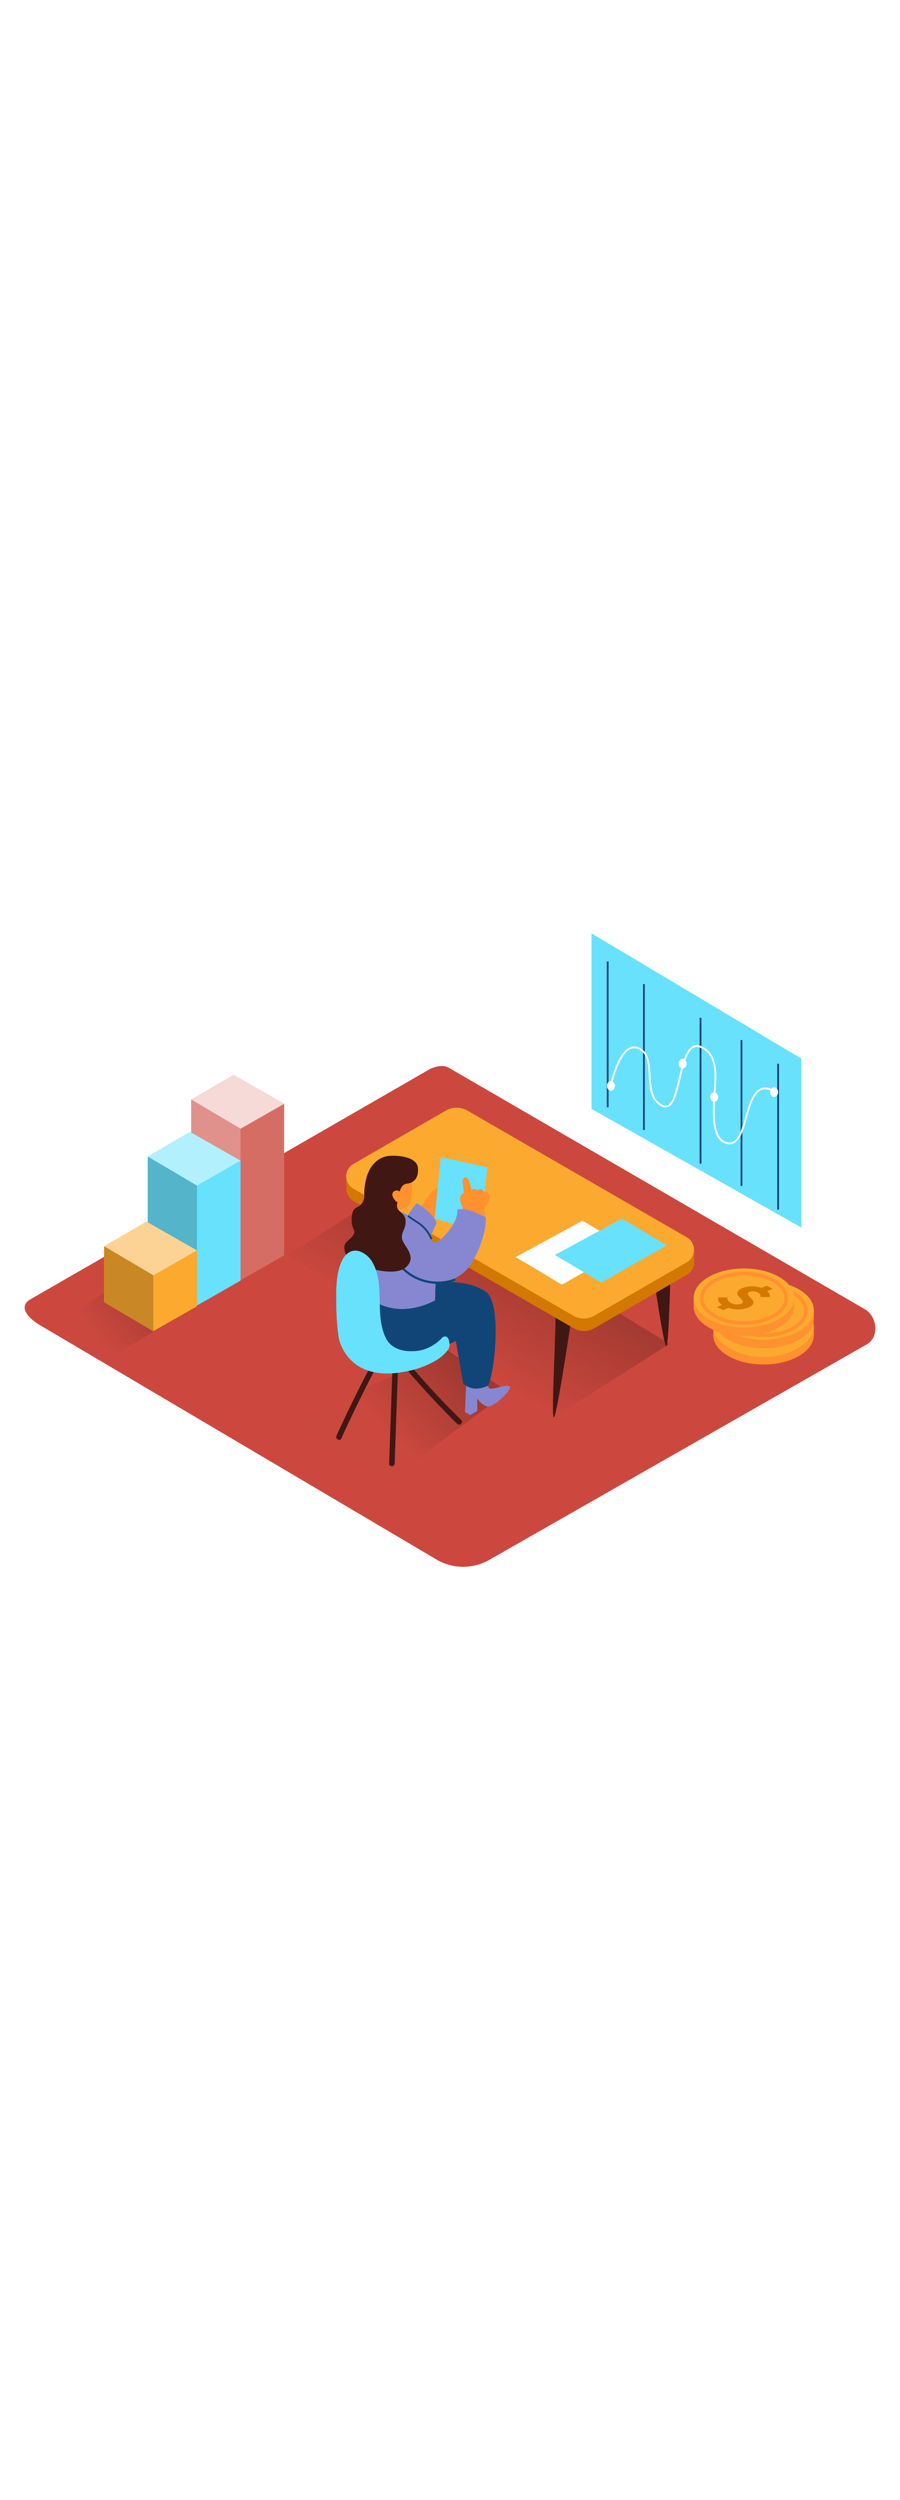 <svg id="_0360_financial_analyst" data-name="0360_financial_analyst" xmlns="http://www.w3.org/2000/svg" xmlns:xlink="http://www.w3.org/1999/xlink" viewBox="0 0 500 500" data-imageid="financial-analyst-74" imageName="Financial Analyst" class="illustrations_image" style="width: 180px;"><defs><style>.cls-1_financial-analyst-74{fill:#cc483e;}.cls-14_financial-analyst-74,.cls-15_financial-analyst-74,.cls-2_financial-analyst-74,.cls-6_financial-analyst-74{opacity:0.32;}.cls-2_financial-analyst-74{fill:url(#linear-gradient);}.cls-3_financial-analyst-74{fill:#ff912e;}.cls-4_financial-analyst-74{fill:#fca930;}.cls-5_financial-analyst-74{fill:#d37800;}.cls-6_financial-analyst-74{fill:url(#linear-gradient-2-financial-analyst-74);}.cls-11_financial-analyst-74,.cls-16_financial-analyst-74,.cls-7_financial-analyst-74,.cls-8_financial-analyst-74,.cls-9_financial-analyst-74{fill:#fff;}.cls-12_financial-analyst-74,.cls-7_financial-analyst-74{opacity:0.2;}.cls-8_financial-analyst-74{opacity:0.8;}.cls-9_financial-analyst-74{opacity:0.4;}.cls-10_financial-analyst-74{fill:#68e1fd;}.cls-11_financial-analyst-74{opacity:0.49;}.cls-13_financial-analyst-74{fill:#411714;}.cls-14_financial-analyst-74{fill:url(#linear-gradient-3-financial-analyst-74);}.cls-15_financial-analyst-74{fill:url(#linear-gradient-4-financial-analyst-74);}.cls-17_financial-analyst-74{fill:#8787d1;}.cls-18_financial-analyst-74{fill:#124577;}</style><linearGradient id="linear-gradient-financial-analyst-74" x1="394.81" y1="326.48" x2="427.01" y2="300.72" gradientUnits="userSpaceOnUse"><stop offset="0" stop-color="#cc483e"/><stop offset="1" stop-color="#411714"/></linearGradient><linearGradient id="linear-gradient-2-financial-analyst-74" x1="54.48" y1="299.71" x2="95.17" y2="267.15" xlink:href="#linear-gradient-financial-analyst-74"/><linearGradient id="linear-gradient-3-financial-analyst-74" x1="247.42" y1="309.26" x2="285.74" y2="242.5" xlink:href="#linear-gradient-financial-analyst-74"/><linearGradient id="linear-gradient-4-financial-analyst-74" x1="210.88" y1="347.32" x2="253.4" y2="307.86" xlink:href="#linear-gradient-financial-analyst-74"/></defs><path id="field_financial-analyst-74" class="cls-1_financial-analyst-74" d="M243,422.2,22.88,292.1c-7-3.93-13-10.39-6.19-14.63L237.61,150.15c3.31-2.05,8.34-3.4,11.71-1.44l231.07,134.1c7,4.07,8.26,15.44,1.25,19.51L272,422A29.29,29.29,0,0,1,243,422.2Z"/><g id="coins_financial-analyst-74"><path class="cls-2_financial-analyst-74" d="M443.1,306.88c.19-.36-5.08-1.42-4.89-1.78.25-.86-3.13-1.05-2.9-1.91-8.88-3.94-10.71-5.3-17.46-11.83L375.3,320.44c8.6,5.28,17.27,10.44,26.08,15.35l41.23-25.9c.15-.66.31-1.33.49-2A.94.94,0,0,1,443.1,306.88Z"/><ellipse class="cls-3_financial-analyst-74" cx="424.21" cy="297.21" rx="27.93" ry="16.36"/><polygon class="cls-3_financial-analyst-74" points="396.28 297.21 396.28 292.49 399.32 296.26 396.28 297.21"/><polygon class="cls-3_financial-analyst-74" points="452.14 292.49 452.14 297.21 448.59 297.21 451.19 293.42 452.14 292.49"/><ellipse class="cls-4_financial-analyst-74" cx="424.21" cy="292.48" rx="27.93" ry="16.36"/><path class="cls-5_financial-analyst-74" d="M438.37,290.3a2.2,2.2,0,0,1,.23,1.24l-.11.43-5.1,0a2.51,2.51,0,0,0,.1-.43,2,2,0,0,0-.31-.93,2.79,2.79,0,0,0-1.23-1.13,5.62,5.62,0,0,0-2.4-.63,5.15,5.15,0,0,0-2.27.35c-.72.3-1,.71-.83,1.2a4.42,4.42,0,0,0,1.09,1.6,18.34,18.34,0,0,1,1.54,1.78,1.83,1.83,0,0,1,.28,2,4.39,4.39,0,0,1-2.48,1.93,14.55,14.55,0,0,1-5.4,1.13,17.41,17.41,0,0,1-5.91-.84l-2.93,1.26-3.44-1.67,2.85-1.22a6.58,6.58,0,0,1-1.36-1.22,3.25,3.25,0,0,1-.85-2.07,1.91,1.91,0,0,1,.05-.64l.1-.25h5.1a3.67,3.67,0,0,0-.13.51,2.16,2.16,0,0,0,.42,1.16,3.83,3.83,0,0,0,1.68,1.44,7.35,7.35,0,0,0,3,.77,6.23,6.23,0,0,0,2.73-.44c.7-.3,1-.7.79-1.2a4.36,4.36,0,0,0-1.12-1.59,16,16,0,0,1-1.56-1.77,1.83,1.83,0,0,1-.22-2,4.79,4.79,0,0,1,2.6-2,14.21,14.21,0,0,1,5.18-1A14.76,14.76,0,0,1,434,287l2.93-1.26,3.2,1.74-2.93,1.26A4.11,4.11,0,0,1,438.37,290.3Z"/><path class="cls-4_financial-analyst-74" d="M424.26,309.42c-14.83,0-26.45-7.35-26.45-16.74S409.43,276,424.26,276s26.44,7.35,26.44,16.73S439.09,309.42,424.26,309.42Zm0-27.47c-9.67,0-20.45,4.41-20.45,10.73s10.78,10.74,20.45,10.74S444.7,299,444.7,292.68,433.93,282,424.26,282Z"/><ellipse class="cls-3_financial-analyst-74" cx="424.21" cy="288.2" rx="27.93" ry="16.36"/><polygon class="cls-3_financial-analyst-74" points="396.28 288.19 396.28 283.47 399.32 287.25 396.28 288.19"/><polygon class="cls-3_financial-analyst-74" points="452.14 283.47 452.14 288.19 448.59 288.19 451.19 284.4 452.14 283.47"/><ellipse class="cls-4_financial-analyst-74" cx="424.21" cy="283.47" rx="27.93" ry="16.36"/><path class="cls-5_financial-analyst-74" d="M438.37,281.28a2.21,2.21,0,0,1,.23,1.24l-.11.44-5.1,0a2.66,2.66,0,0,0,.1-.44,2,2,0,0,0-.31-.93A2.85,2.85,0,0,0,432,280.5a5.62,5.62,0,0,0-2.4-.63,5.15,5.15,0,0,0-2.27.35c-.72.31-1,.71-.83,1.21a4.48,4.48,0,0,0,1.09,1.59,19.61,19.61,0,0,1,1.54,1.78,1.85,1.85,0,0,1,.28,2,4.43,4.43,0,0,1-2.48,1.93,14.55,14.55,0,0,1-5.4,1.12,17.16,17.16,0,0,1-5.91-.83l-2.93,1.26-3.44-1.67,2.85-1.23a6.06,6.06,0,0,1-1.36-1.22A3.77,3.77,0,0,1,410,285a3.67,3.67,0,0,1-.17-.93,1.94,1.94,0,0,1,.05-.64l.1-.24h5.1a4.33,4.33,0,0,0-.13.52,2.14,2.14,0,0,0,.42,1.15,3.71,3.71,0,0,0,1.68,1.44,7.19,7.19,0,0,0,3,.77,6.09,6.09,0,0,0,2.73-.44c.7-.3,1-.7.79-1.19a4.3,4.3,0,0,0-1.12-1.6,16,16,0,0,1-1.56-1.77,1.83,1.83,0,0,1-.22-2,4.78,4.78,0,0,1,2.6-2,14,14,0,0,1,5.18-1A15,15,0,0,1,434,278l2.93-1.25,3.2,1.74-2.93,1.26A4.16,4.16,0,0,1,438.37,281.28Z"/><path class="cls-3_financial-analyst-74" d="M424.26,298.4c-13.48,0-24.45-6.61-24.45-14.73s11-14.74,24.45-14.74,24.44,6.61,24.44,14.74S437.74,298.4,424.26,298.4Zm0-27.47c-12.38,0-22.45,5.72-22.45,12.74s10.07,12.73,22.45,12.73,22.44-5.71,22.44-12.73S436.64,270.93,424.26,270.93Z"/><ellipse class="cls-3_financial-analyst-74" cx="413.29" cy="281.31" rx="27.93" ry="16.36"/><polygon class="cls-3_financial-analyst-74" points="385.36 281.31 385.36 276.58 388.4 280.36 385.36 281.31"/><polygon class="cls-3_financial-analyst-74" points="441.22 276.58 441.22 281.31 437.68 281.31 440.27 277.52 441.22 276.58"/><ellipse class="cls-4_financial-analyst-74" cx="413.29" cy="276.58" rx="27.93" ry="16.36"/><path class="cls-5_financial-analyst-74" d="M427.46,274.4a2.27,2.27,0,0,1,.22,1.24l-.11.43-5.1,0a2.51,2.51,0,0,0,.1-.43,2,2,0,0,0-.31-.93,2.79,2.79,0,0,0-1.23-1.13,5.62,5.62,0,0,0-2.4-.63,5.15,5.15,0,0,0-2.27.35c-.72.3-1,.71-.83,1.2a4.42,4.42,0,0,0,1.09,1.6,18.34,18.34,0,0,1,1.54,1.78,1.83,1.83,0,0,1,.28,2,4.35,4.35,0,0,1-2.48,1.93,14.75,14.75,0,0,1-5.4,1.13,17.41,17.41,0,0,1-5.91-.84l-2.93,1.26-3.44-1.67,2.85-1.22a6.59,6.59,0,0,1-1.36-1.23,3.55,3.55,0,0,1-.68-1.14,3.68,3.68,0,0,1-.17-.92,1.88,1.88,0,0,1,.05-.64l.1-.25h5.1a4.62,4.62,0,0,0-.12.52,2.12,2.12,0,0,0,.41,1.16,3.86,3.86,0,0,0,1.69,1.44,7.26,7.26,0,0,0,3,.77,6.21,6.21,0,0,0,2.73-.44c.7-.31,1-.7.8-1.2a4.53,4.53,0,0,0-1.13-1.59,15.18,15.18,0,0,1-1.56-1.78,1.83,1.83,0,0,1-.22-2,4.79,4.79,0,0,1,2.6-2,14,14,0,0,1,5.18-1,15,15,0,0,1,5.53.87l2.93-1.26,3.2,1.74-2.93,1.26A4.25,4.25,0,0,1,427.46,274.4Z"/><path class="cls-3_financial-analyst-74" d="M413.34,291.52c-13.48,0-24.45-6.61-24.45-14.74s11-14.73,24.45-14.73,24.45,6.61,24.45,14.73S426.82,291.52,413.34,291.52Zm0-27.47c-12.38,0-22.45,5.71-22.45,12.73s10.07,12.74,22.45,12.74,22.45-5.71,22.45-12.74S425.72,264.05,413.34,264.05Z"/></g><g id="bar-chart_financial-analyst-74"><path class="cls-6_financial-analyst-74" d="M108.76,276.71c.22-.41-5.9-1.64-5.67-2,.29-1-3.63-1.22-3.36-2.23-10.31-4.56-12.43-6.14-20.26-13.72L30.11,292.44c10,6.13,20,12.11,30.26,17.81l56.46-33.67c.17-.77-8.28,2.09-8.07,1.32A1.08,1.08,0,0,1,108.76,276.71Z"/><polyline class="cls-1_financial-analyst-74" points="157.85 168.76 157.85 252.91 133.63 266.77 106.29 250.61 106.29 166.45"/><polyline class="cls-7_financial-analyst-74" points="157.85 168.76 157.85 252.91 133.63 266.77 106.29 250.61 106.29 166.45"/><polygon class="cls-1_financial-analyst-74" points="157.85 168.76 129.75 152.75 106.29 166.45 133.63 182.61 157.85 168.76"/><polygon class="cls-8_financial-analyst-74" points="157.85 168.76 129.75 152.75 106.29 166.45 133.63 182.61 157.85 168.76"/><polygon class="cls-1_financial-analyst-74" points="133.63 182.61 133.63 266.77 106.29 250.61 106.29 166.45 133.63 182.61"/><polygon class="cls-9_financial-analyst-74" points="133.63 182.61 133.63 266.77 106.29 250.61 106.29 166.45 133.63 182.61"/><polygon class="cls-10_financial-analyst-74 targetColor" points="105.53 184.32 133.63 200.33 133.63 266.97 109.42 280.82 82.07 264.67 82.07 198.03 105.53 184.32" style="fill: rgb(104, 225, 253);"/><polygon class="cls-11_financial-analyst-74" points="133.63 200.33 105.53 184.32 82.07 198.03 109.42 214.18 133.63 200.33"/><polygon class="cls-12_financial-analyst-74" points="109.42 214.18 109.42 280.82 82.07 264.67 82.07 198.03 109.42 214.18"/><polyline class="cls-4_financial-analyst-74" points="109.42 250.17 109.42 281.23 85.19 295.08 57.85 278.93 57.85 247.87"/><polygon class="cls-4_financial-analyst-74" points="109.42 250.17 81.31 234.17 57.85 247.87 85.19 264.03 109.42 250.17"/><polygon class="cls-11_financial-analyst-74" points="109.42 250.17 81.31 234.17 57.85 247.87 85.19 264.03 109.42 250.17"/><polygon class="cls-4_financial-analyst-74" points="85.19 264.03 85.19 295.08 57.85 278.93 57.85 247.87 85.19 264.03"/><polygon class="cls-12_financial-analyst-74" points="85.19 264.03 85.19 295.08 57.85 278.93 57.85 247.87 85.19 264.03"/></g><g id="person_financial-analyst-74"><path class="cls-13_financial-analyst-74" d="M372.71,254.42s-1,47.66-2.46,49-7.84-43.93-7.84-43.93"/><g id="person-2_financial-analyst-74" data-name="person"><path class="cls-13_financial-analyst-74" d="M200,211.69c1,2.83-2.4,57.71-.79,58.46s10.24-57.85,10.24-57.85"/><path class="cls-14_financial-analyst-74" d="M307.64,342.92c.1.05,64.24-40.86,64.31-40.8L265.05,237l-51.42-18.38-54.21,34.19C173.64,261.26,292.48,336.18,307.64,342.92Z"/><path class="cls-15_financial-analyst-74" d="M182.09,360.71c6.4,2,16,12.11,22.61,13.43,4,.81,9.84,6.49,13.9,6.8l16.29-17.14L282,328.73l-33.34-23.1-88,40.85C171.2,354.21,169.74,356.93,182.09,360.71Z"/><path class="cls-1_financial-analyst-74" d="M242,291.47c-4.75-3.31-10.34-5.13-16.37-3.8-6.43,1.41-12,5.45-18.56,6.45-1,.15-5.17-.11-5.8.48C183,311.86,234,310,234,310c4.95-4,9.6-8,14.51-12.14C247,294.56,244.5,293.25,242,291.47Z"/><path class="cls-13_financial-analyst-74" d="M218,316.49q-.91,26-1.81,52.07c-.07,2,3,2,3.06,0q.92-26,1.82-52.07C221.1,314.51,218,314.52,218,316.49Z"/><path class="cls-13_financial-analyst-74" d="M256.19,344.35q-13.92-13.64-26.61-28.45c-1.28-1.5-3.45.68-2.17,2.17q12.68,14.81,26.61,28.45C255.43,347.9,257.6,345.73,256.19,344.35Z"/><path class="cls-13_financial-analyst-74" d="M207.33,311.67q-10.82,20.4-20.37,41.44c-.81,1.78,1.83,3.34,2.65,1.55q9.55-21,20.37-41.44C210.9,311.48,208.25,309.92,207.33,311.67Z"/><path class="cls-10_financial-analyst-74 targetColor" d="M247.64,296.34a24.75,24.75,0,0,1-12.35,8.93c-7,2.08-17.1,1.1-20.76-6.08-6.67-13.05-.41-29.4-7.45-42.1-1.75-3.15-4.63-5.84-8.16-6.6-4.56-1-7.69,2.39-9.34,6.36-3,7.12-2.86,16-2.71,23.58a126.27,126.27,0,0,0,1.35,18.32s4.26,25.45,37.49,18.61a50.36,50.36,0,0,0,16.33-6,22.5,22.5,0,0,0,6.66-5.77C250.73,302.73,249.39,299.27,247.64,296.34Z" style="fill: rgb(104, 225, 253);"/><path class="cls-13_financial-analyst-74" d="M239.94,220.57s-17.2,74.27-14.24,76.24,24.05-69.39,24.05-69.39"/><path class="cls-13_financial-analyst-74" d="M308.43,284.47c1,2.82-2.4,57.7-.79,58.45s10.24-57.84,10.24-57.84"/><polyline class="cls-5_financial-analyst-74" points="192.47 215.12 192.33 209.47 194.48 212.5 193.1 215.23"/><polyline class="cls-5_financial-analyst-74" points="385.63 256.1 385.56 249.79 383.1 250.58 384.37 255.88"/><path class="cls-5_financial-analyst-74" d="M196.38,209.13l51.39-29.68a12,12,0,0,1,12,0l121.89,70.38a8,8,0,0,1,0,13.87l-51.49,29.73a11.43,11.43,0,0,1-11.45,0L196.38,222.8A7.89,7.89,0,0,1,196.38,209.13Z"/><path class="cls-4_financial-analyst-74" d="M196.28,202.2l51.39-29.68a12,12,0,0,1,12,0L381.55,242.9a8,8,0,0,1,0,13.87L330.06,286.5a11.45,11.45,0,0,1-11.46,0L196.28,215.87A7.89,7.89,0,0,1,196.28,202.2Z"/><path class="cls-16_financial-analyst-74" d="M286.38,253.93c.84.21,25.77,15.32,25.77,15.32l36.46-20.69-25-14.89Z"/><path class="cls-10_financial-analyst-74 targetColor" d="M308.2,252.76C309,253,334,268.08,334,268.08l36.46-20.69-25-14.9Z" style="fill: rgb(104, 225, 253);"/><path class="cls-17_financial-analyst-74" d="M270.63,320.76s-.27,4.65,1.17,5.94,9.19-2.31,11.25-1-7.78,10.59-11.25,11.11-6.68-4.43-6.68-4.43v7l-3.93,2.24-2.89-1.72.86-19.12Z"/><path class="cls-18_financial-analyst-74" d="M257.35,324.18c4.13,3.55,8.57,3.44,13.71,1.23,3.68-6.48,8-46-1.19-52.29-9.91-6.78-25.38-5.57-28-4.83L204,274.51c-2.91,4.95,4.79,30.88,21.63,31.6s27.59-5.61,27.59-5.61Z"/><path class="cls-3_financial-analyst-74" d="M242.61,215.81a9,9,0,0,0-4.25,3.9l-.06.13c-2.67,2.18-3.09,6.17-5.92,8.13,0,.08-2.66,1.95-2.69,2s.25-3.66.24-3.63l0,0c-.92,2.53-1.82,5.05-2.61,7.62a1.55,1.55,0,0,0,.4.17l-.29.15-.26.15a.84.84,0,0,1-.51.57c-.62,1.3,1.08,3.22,2.82,2.37l8.57-4.19a23.45,23.45,0,0,0,3.36-1c.06-.89.14-1.79.23-2.68a7.51,7.51,0,0,0,.57-7.1.57.57,0,0,1,.15-.16.42.42,0,0,0,0-.1A6.5,6.5,0,0,0,245,218C245.2,216.73,244,215.18,242.61,215.81Z"/><path class="cls-10_financial-analyst-74 targetColor" d="M231.71,223.92s9.77,6.07,10.79,11.13c0,0-6.87,14.91-6.41,15.51,7.75,10.11-15.51-6.41-15.51-6.41S225.3,230,231.71,223.92Z" style="fill: rgb(104, 225, 253);"/><path class="cls-10_financial-analyst-74 targetColor" d="M254,227.63c.81,6.75-7.81,16.15-11.44,18-5,2.49-6.91-18.2-28.79-18.12-1.42,0-8.51-3-12.24,6.31s0,36.06,2.49,40.72c2.19,4.11,16.78,14,37.61,3.42l.31-9.64s12.29-.26,18.8-9.31c6.07-8.42,9.68-21.09,9.11-27.31C264.88,229.54,258.79,226,254,227.63Z" style="fill: rgb(104, 225, 253);"/><path class="cls-17_financial-analyst-74" d="M231.71,223.92s9.77,6.07,10.79,11.13c0,0-6.87,14.91-6.41,15.51,7.75,10.11-15.51-6.41-15.51-6.41S225.3,230,231.71,223.92Z"/><polyline class="cls-10_financial-analyst-74 targetColor" points="244.86 198.29 270.82 204.03 266.44 240.44 241.49 232.35" style="fill: rgb(104, 225, 253);"/><path class="cls-3_financial-analyst-74" d="M271.65,219.4a2.08,2.08,0,0,0-2.77-1.48,2.36,2.36,0,0,0-.84-1.31,2.1,2.1,0,0,0-2.36-.1,2.39,2.39,0,0,0-.6.49.86.86,0,0,0-.13-.14,1.93,1.93,0,0,0-3-.17,32.47,32.47,0,0,0-.91-3.53c-.35-1.15-.93-3.28-2.35-3.54-.93-.18-1.37.51-1.55,1.31a2.47,2.47,0,0,0-.1,1.73,17.14,17.14,0,0,0,.34,2.34c.12,1.09.24,2.19.34,3.29v0a.78.78,0,0,0-.52.21,4,4,0,0,0-1.41,4.49,34.39,34.39,0,0,0,2.57,6.65.76.76,0,0,0,1,.34l.11.41a.81.81,0,0,0,1.59-.09l0-.15a.87.87,0,0,0,.27.14l.07.88c.06.82,1.3.82,1.54.14,0,.22.05.43.07.65.1.9,1.54.81,1.59-.08,0-.25,0-.49,0-.73a.9.9,0,0,0,.68-.35.93.93,0,0,0,.57.33.75.75,0,0,0,.77.1l.06.2a.88.88,0,0,0,1.05.6c0,.09,0,.18,0,.27,0,1,1.61,1.16,1.59.13q-.06-3.08-.16-6.15a.72.72,0,0,0,.23-.17C271,224.47,272.46,221.72,271.65,219.4Zm-8.58-1.55a.5.5,0,0,1,.45-.06.72.72,0,0,0-.11.19h-.48A1.49,1.49,0,0,1,263.07,217.85Z"/><path class="cls-3_financial-analyst-74" d="M228.55,208.56c0,.23,1.36,13.9-1.7,16.91s-11.19,1.77-13.21-1.52-4.5-7.63-2.34-12.73S228.19,205.2,228.55,208.56Z"/><path class="cls-17_financial-analyst-74" d="M254,227.63c.81,6.75-7.81,16.15-11.44,18-5,2.49-6.91-18.2-28.79-18.12-1.42,0-8.51-3-12.24,6.31s0,36.06,2.49,40.72c2.19,4.11,16.78,14,37.61,3.42l.31-9.64s12.29-.26,18.8-9.31c6.07-8.42,9.68-21.09,9.11-27.31C264.88,229.54,258.79,226,254,227.63Z"/><path class="cls-18_financial-analyst-74" d="M252.24,265.93a26.94,26.94,0,0,1-31.56-10.49c-.44-.66-1.52,0-1.08.63a28.19,28.19,0,0,0,33,11.05C253.32,266.86,253,265.66,252.24,265.93Z"/><path class="cls-18_financial-analyst-74" d="M240,243.29a20.06,20.06,0,0,0-4.84-6.85c-2.38-2.17-5.33-3.55-7.82-5.59-.5-.41-1.22.31-.72.72,2.35,1.92,5.12,3.25,7.42,5.23a19.3,19.3,0,0,1,5.09,7C239.34,244.39,240.21,243.88,240,243.29Z"/><path class="cls-13_financial-analyst-74" d="M232.17,204.31c-.51-5.84-10.3-7.09-15.89-6.64s-11.08,4.7-13,13.41.12,8.53-1.88,12.41-5.57,1.3-6,8.56,3.08,6.56.6,10-6.28,3.49-4,9.84,26.16,13.93,33.31,7.83-1.57-12.35-2-16.22,2.35-5.24,2-10.05-5.74-4.52-4.62-9.38l.12-.56c-1.87-1.16-4.2-4.64-1.82-6.21a2.58,2.58,0,0,1,3.09.19c.69-2.36,1.76-4.14,4-4.39C227.12,213,232.85,212.31,232.17,204.31Z"/><path class="cls-10_financial-analyst-74 targetColor" d="M249.11,299.32a2.09,2.09,0,0,0-3.49-.62,23.57,23.57,0,0,1-10.33,6.57c-7,2.08-17.1,1.1-20.76-6.08-6.64-13-.46-29.28-7.37-41.95a14,14,0,0,0-5.19-5.53c-6.23-3.59-10.39.34-12.39,5.14-3,7.12-2.86,16-2.71,23.58a126.27,126.27,0,0,0,1.35,18.32s4.26,25.45,37.49,18.61a50.36,50.36,0,0,0,16.33-6,22.5,22.5,0,0,0,6.66-5.77C250.07,303.67,249.9,301.45,249.11,299.32Z" style="fill: rgb(104, 225, 253);"/></g></g><g id="stats_financial-analyst-74"><polygon class="cls-10_financial-analyst-74 targetColor" points="445.13 143.6 328.63 74.06 328.63 171.57 445.13 237.44 445.13 143.6" style="fill: rgb(104, 225, 253);"/><rect class="cls-18_financial-analyst-74" x="337.1" y="89.65" width="1" height="81.05"/><rect class="cls-18_financial-analyst-74" x="357.23" y="102.24" width="1" height="81.05"/><rect class="cls-18_financial-analyst-74" x="388.69" y="120.95" width="1" height="81.05"/><rect class="cls-18_financial-analyst-74" x="411.44" y="133.3" width="1" height="81.05"/><rect class="cls-18_financial-analyst-74" x="431.79" y="146.47" width="1" height="81.05"/><path class="cls-16_financial-analyst-74" d="M405.26,191.26a7.19,7.19,0,0,1-2-.3c-7.62-2.22-7.28-14.77-7.11-20.8,0-.68,0-1.25,0-1.7,0-1.8.17-4,.36-6.24.75-9.38,1.69-21.07-7.49-24.63a4.26,4.26,0,0,0-3.7.06c-3.66,1.92-5.48,9.61-7.24,17s-3.37,14.22-6.8,15.79a4.17,4.17,0,0,1-3.79-.29c-6.31-3.28-6.7-10.34-7.07-17.18-.34-6.33-.67-12.32-5.77-14.57a5.11,5.11,0,0,0-4.65.1c-6.64,3.43-10.1,20-10.14,20.16l-1-.2c.15-.7,3.59-17.2,10.66-20.85a6.13,6.13,0,0,1,5.52-.12c5.65,2.49,6,9.07,6.36,15.43.36,6.55.73,13.33,6.53,16.35a3.19,3.19,0,0,0,2.92.26c3-1.36,4.63-8.35,6.23-15.11,1.81-7.66,3.69-15.57,7.75-17.71a5.29,5.29,0,0,1,4.53-.1c9.88,3.83,8.86,16.44,8.12,25.64-.18,2.26-.35,4.39-.35,6.16,0,.45,0,1,0,1.73-.15,5.33-.49,17.81,6.39,19.81a4.88,4.88,0,0,0,3.91-.29c3.26-1.81,5-7.87,6.66-13.73,1.92-6.77,3.91-13.77,8.44-15.71,2.19-.93,4.72-.62,7.74,1l-.46.88c-2.74-1.44-5-1.75-6.89-.94-4.09,1.75-6,8.52-7.87,15.06-1.81,6.34-3.51,12.33-7.14,14.33A5.36,5.36,0,0,1,405.26,191.26Z"/><ellipse class="cls-16_financial-analyst-74" cx="339.4" cy="158.79" rx="2.23" ry="2.69"/><ellipse class="cls-16_financial-analyst-74" cx="430.06" cy="162.29" rx="2.23" ry="2.69"/><ellipse class="cls-16_financial-analyst-74" cx="379.23" cy="146.47" rx="2.23" ry="2.69"/><ellipse class="cls-16_financial-analyst-74" cx="396.76" cy="164.98" rx="2.23" ry="2.69"/></g></svg>